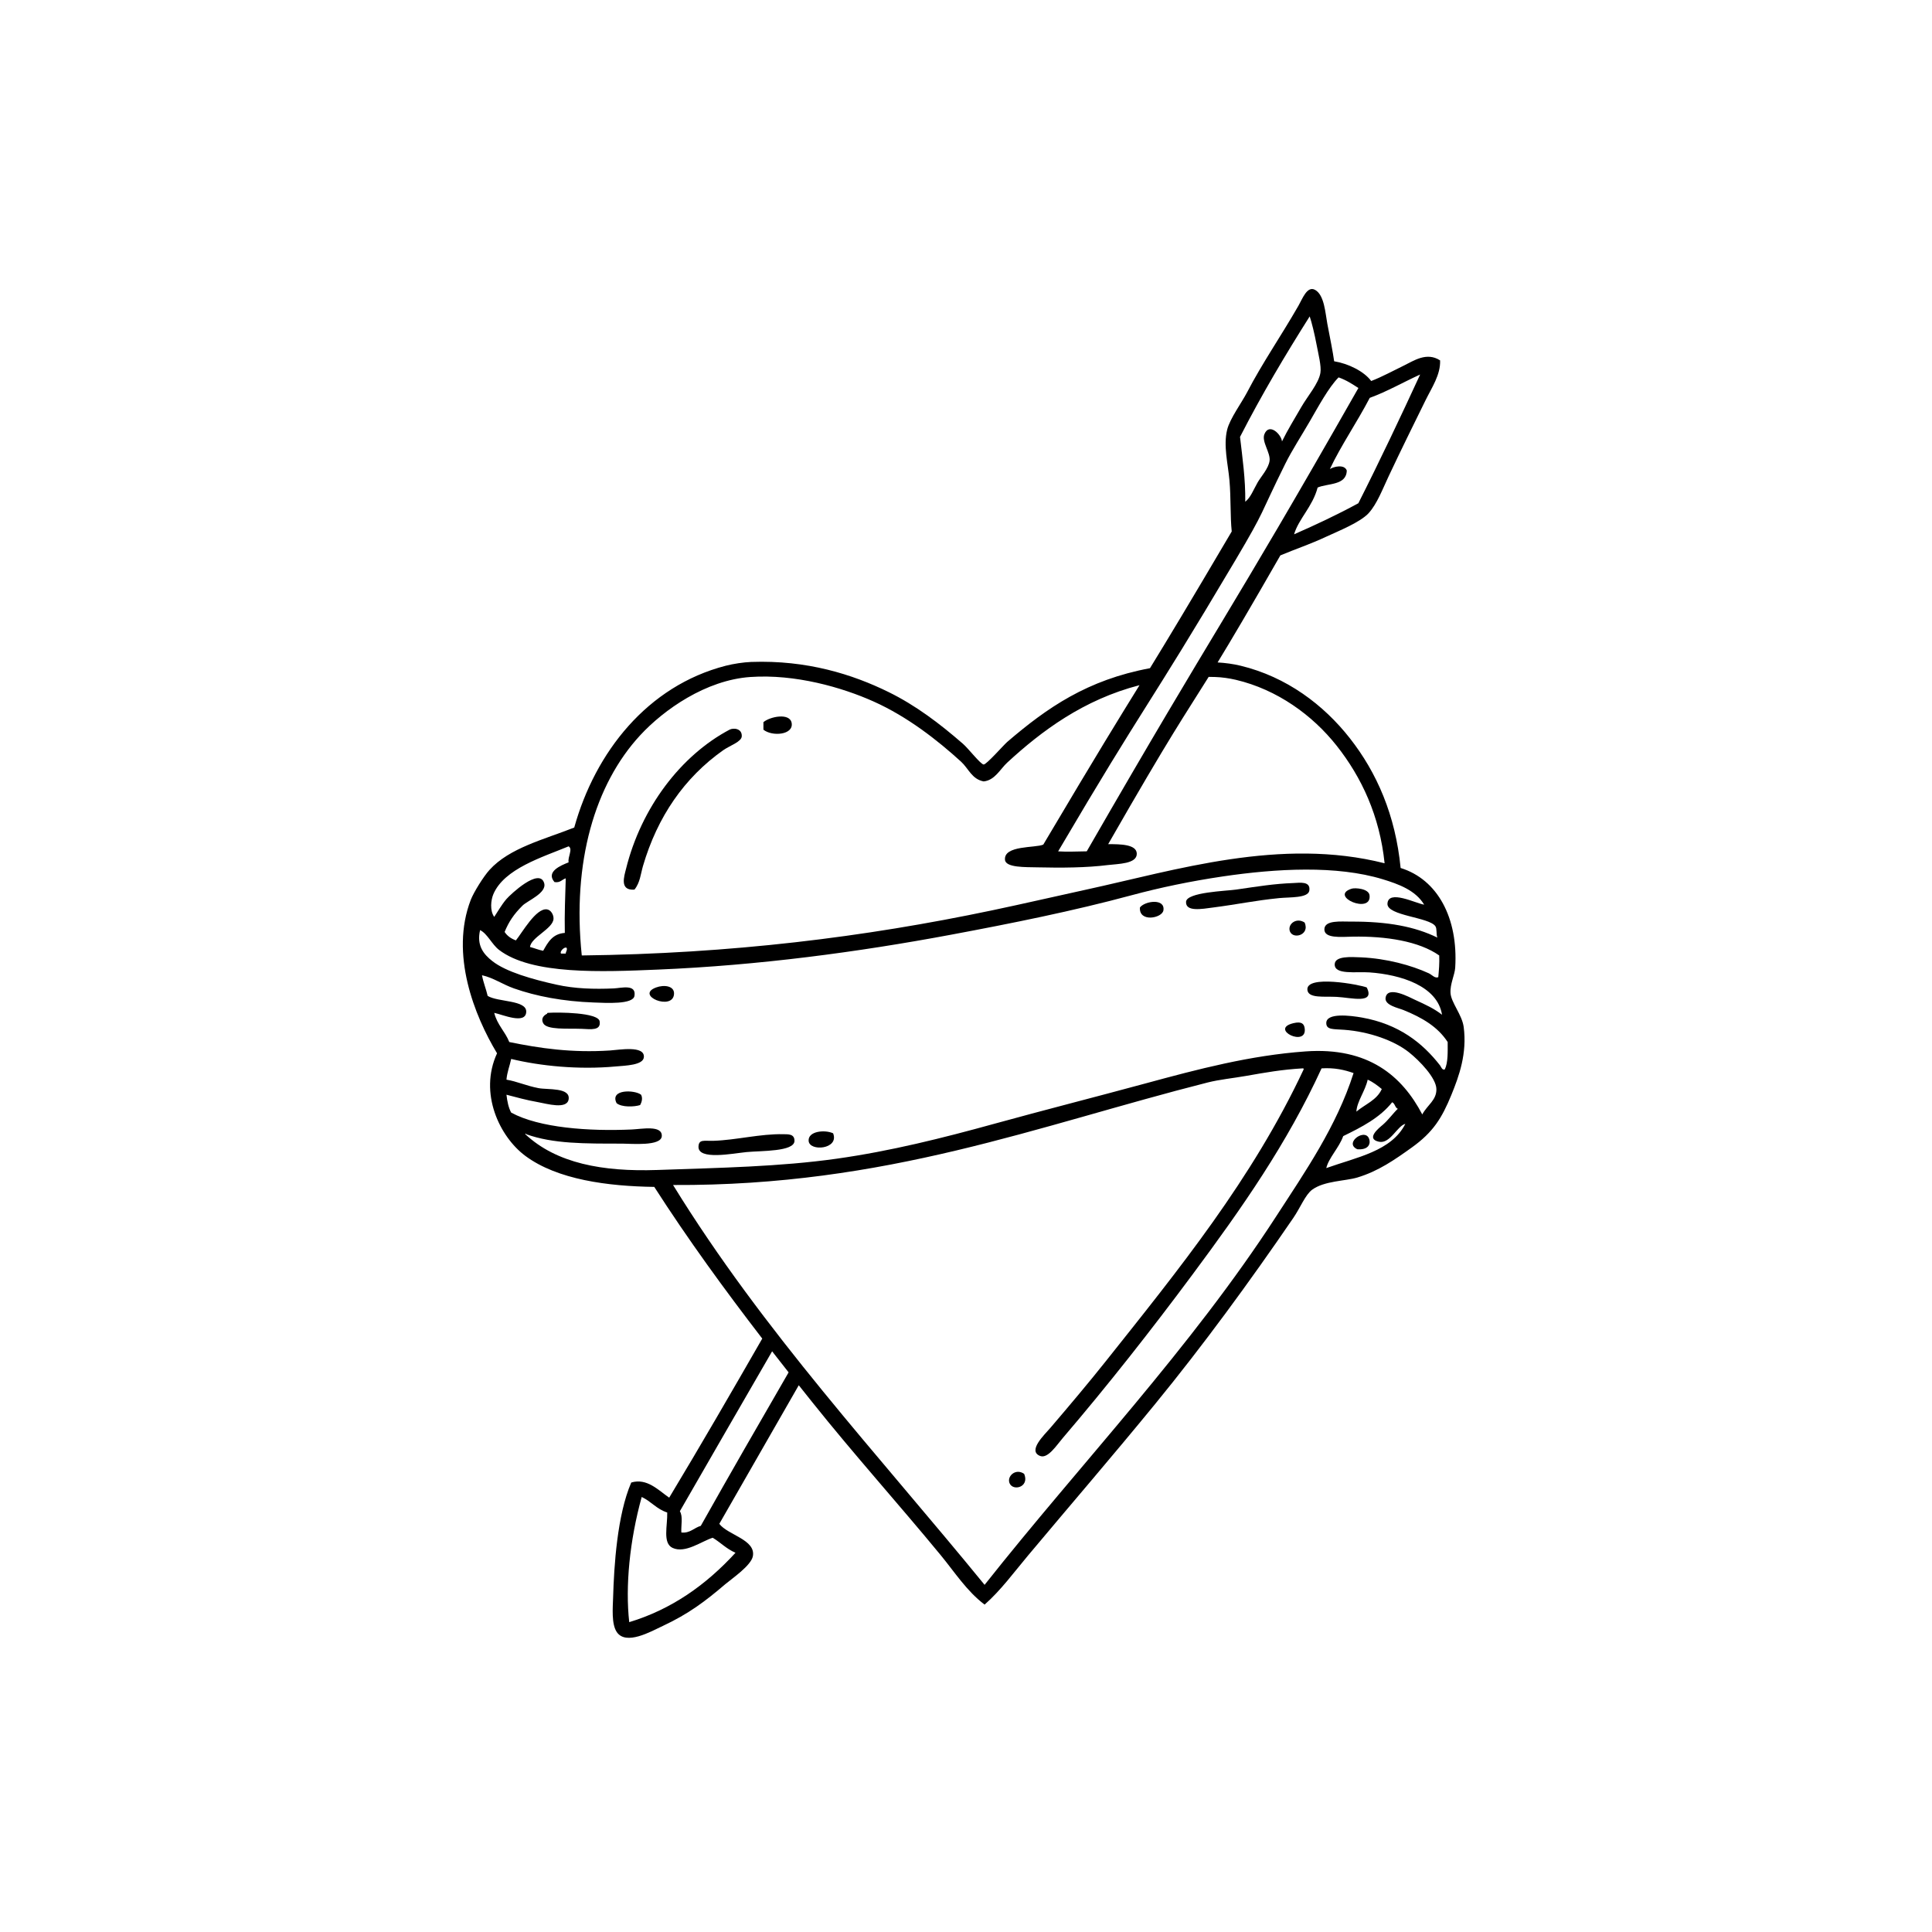 <svg xmlns="http://www.w3.org/2000/svg" xmlns:xlink="http://www.w3.org/1999/xlink" width="250" zoomAndPan="magnify" viewBox="0 0 187.5 187.5" height="250" preserveAspectRatio="xMidYMid meet" version="1.0"><defs><clipPath id="17c2bb0063"><path d="M 44.918 28.051 L 142.133 28.051 L 142.133 158.949 L 44.918 158.949 Z M 44.918 28.051 " clip-rule="nonzero"/></clipPath></defs><g clip-path="url(#17c2bb0063)"><path fill="#000000" d="M 140.223 103.777 C 139.98 103.918 139.832 103.496 139.766 103.41 C 138.039 101.188 135.742 99.391 132.184 98.754 C 131.059 98.555 128.695 98.258 128.715 99.301 C 128.727 99.957 129.406 99.863 130.449 99.941 C 132.891 100.121 135.324 100.992 136.75 102.133 C 137.77 102.945 139.379 104.609 139.402 105.691 C 139.426 106.777 138.523 107.234 138.031 108.156 C 136.082 104.438 132.82 101.602 126.703 102.039 C 121.316 102.426 116.25 103.766 111.176 105.145 C 106.262 106.477 101.359 107.723 96.469 109.07 C 91.484 110.445 86.445 111.711 81.215 112.449 C 75.676 113.23 69.934 113.332 63.77 113.547 C 58.504 113.727 54.012 112.91 50.98 110.074 C 50.996 109.973 51.07 110.023 51.07 110.074 C 53.672 111.012 56.73 110.988 60.391 110.988 C 61.246 110.988 64.176 111.266 64.227 110.258 C 64.281 109.164 62.266 109.578 61.301 109.617 C 57.16 109.801 52.344 109.465 49.609 107.977 C 49.352 107.504 49.227 106.898 49.152 106.242 C 50.152 106.496 50.965 106.742 52.258 106.973 C 53.055 107.113 55.016 107.695 55.184 106.699 C 55.379 105.516 53.168 105.777 52.258 105.602 C 51.043 105.367 50.184 104.953 49.152 104.781 C 49.219 104.023 49.469 103.449 49.609 102.77 C 52.438 103.453 56.133 103.832 59.75 103.5 C 60.695 103.414 62.434 103.383 62.488 102.59 C 62.57 101.441 60.09 101.891 59.199 101.949 C 55.469 102.191 52.371 101.734 49.426 101.129 C 49.02 100.105 48.246 99.449 47.965 98.297 C 48.785 98.469 51.012 99.453 51.07 98.207 C 51.129 97.035 48.328 97.27 47.328 96.652 C 47.168 95.957 46.91 95.367 46.777 94.645 C 47.91 94.902 48.73 95.516 49.883 95.926 C 52.023 96.68 54.641 97.188 57.648 97.293 C 58.836 97.336 61.434 97.496 61.574 96.652 C 61.773 95.473 60.293 95.891 59.566 95.926 C 57.664 96.008 55.801 95.961 53.996 95.559 C 51.676 95.043 49.117 94.324 47.785 93.277 C 46.957 92.629 46.23 91.773 46.594 90.266 C 47.305 90.617 47.738 91.652 48.422 92.18 C 51.598 94.625 58.422 94.324 63.859 94.098 C 73.629 93.691 83.289 92.395 92.266 90.719 C 98.227 89.605 104.16 88.41 109.805 86.887 C 112.582 86.137 115.574 85.516 118.664 85.059 C 123.883 84.289 129.711 83.965 134.195 85.332 C 135.727 85.801 137.375 86.395 138.215 87.797 C 137.414 87.68 134.719 86.289 134.652 87.707 C 134.598 88.879 138.746 89.012 139.309 89.898 C 139.473 90.156 139.363 90.613 139.492 90.992 C 137.328 89.93 134.676 89.422 131.09 89.441 C 130.16 89.445 128.562 89.277 128.531 90.172 C 128.5 91.094 130.121 90.926 131.27 90.902 C 134.5 90.84 137.719 91.344 139.676 92.727 C 139.711 93.496 139.645 94.16 139.586 94.828 C 139.277 94.988 138.969 94.602 138.672 94.461 C 136.965 93.676 134.574 93.023 132.094 92.91 C 131.09 92.867 129.59 92.773 129.535 93.551 C 129.457 94.645 131.621 94.277 132.914 94.371 C 135.914 94.586 139.492 95.668 139.949 98.48 C 139.168 97.879 138.434 97.539 137.301 97.02 C 136.82 96.801 134.652 95.602 134.469 96.836 C 134.363 97.562 135.711 97.824 136.203 98.023 C 138.02 98.758 139.539 99.652 140.496 101.129 C 140.5 102.105 140.535 103.117 140.223 103.777 Z M 131.637 107.883 C 131.688 106.898 132.496 105.883 132.734 104.781 C 133.258 105.016 133.688 105.348 134.102 105.691 C 133.625 106.77 132.477 107.172 131.637 107.883 Z M 128.715 113.363 C 128.945 112.375 129.961 111.383 130.359 110.258 C 132.16 109.383 133.926 108.469 135.109 106.973 C 135.387 107.086 135.375 107.492 135.656 107.609 C 135.219 108.02 134.738 108.699 134.195 109.164 C 133.859 109.449 132.492 110.52 133.828 110.805 C 134.914 111.039 135.609 109.254 136.387 109.07 C 135.051 111.723 131.652 112.312 128.715 113.363 Z M 123.871 118.02 C 115.512 130.922 105.02 141.852 95.555 153.809 C 85.215 141.137 74.086 129.25 65.32 115.004 C 86.09 115.109 100.578 109.273 117.203 105.055 C 118.363 104.762 119.691 104.637 120.949 104.414 C 122.77 104.094 124.395 103.801 126.43 103.684 C 126.508 103.668 126.516 103.719 126.523 103.777 C 121.531 114.43 114.402 123.195 107.34 132.078 C 105.684 134.16 103.855 136.332 101.949 138.562 C 101.371 139.242 99.688 140.809 100.945 141.301 C 101.691 141.594 102.547 140.254 103.137 139.566 C 107.531 134.426 111.711 129.105 115.742 123.68 C 120.574 117.176 124.914 110.969 128.258 103.684 C 129.523 103.605 130.484 103.832 131.363 104.141 C 129.707 109.336 126.66 113.715 123.871 118.02 Z M 71.379 150.695 C 68.527 153.812 65.176 156.188 61.066 157.43 C 60.68 153.957 61.098 149.543 62.277 145.281 C 63.207 145.715 63.695 146.441 64.754 146.789 C 64.793 148.047 64.285 149.762 65.273 150.223 C 66.508 150.793 68.086 149.574 69.168 149.238 C 69.941 149.699 70.484 150.312 71.379 150.695 Z M 68.012 148.082 C 67.363 148.27 66.961 148.824 66.125 148.727 C 66.082 148.035 66.301 147.172 65.98 146.664 C 68.961 141.48 71.945 136.312 74.934 131.145 C 75.465 131.828 76 132.508 76.535 133.188 C 73.676 138.129 70.824 143.078 68.012 148.082 Z M 54.906 92.547 C 54.754 92.547 54.605 92.547 54.449 92.547 C 54.281 92.348 54.801 91.828 55 91.996 C 55.066 92.277 54.906 92.332 54.906 92.547 Z M 47.875 86.793 C 48.922 84.297 52.684 83.176 55.184 82.137 C 55.625 82.402 55.078 83.164 55.184 83.691 C 54.457 83.98 52.938 84.586 53.812 85.605 C 54.387 85.695 54.531 85.355 54.906 85.242 C 54.855 86.984 54.777 88.703 54.816 90.539 C 53.621 90.621 53.176 91.453 52.715 92.273 C 52.254 92.188 51.875 92.016 51.438 91.906 C 51.535 90.957 53.672 90.137 53.719 89.168 C 53.738 88.789 53.473 88.309 53.082 88.254 C 52.016 88.105 50.668 90.531 50.066 91.266 C 49.602 91.094 49.223 90.832 48.973 90.445 C 49.383 89.445 49.867 88.727 50.707 87.891 C 51.191 87.406 53.102 86.664 52.809 85.699 C 52.344 84.172 49.555 86.785 49.152 87.25 C 48.684 87.793 48.293 88.496 47.965 88.984 C 47.516 88.367 47.652 87.324 47.875 86.793 Z M 62.125 71.363 C 64.438 68.859 68.512 66.004 72.812 65.703 C 77.176 65.398 81.727 66.711 84.777 68.078 C 88.094 69.562 91.016 71.867 93.273 73.922 C 93.992 74.578 94.312 75.617 95.465 75.836 C 96.551 75.727 97.07 74.637 97.75 74.012 C 101.082 70.938 105.16 67.898 110.59 66.496 C 108.578 69.754 106.676 72.812 101.25 81.969 C 100.484 82.309 97.391 82.016 97.535 83.453 C 97.613 84.215 99.52 84.148 100.719 84.176 C 103 84.23 105.438 84.215 107.516 83.953 C 108.492 83.832 110.344 83.852 110.324 82.848 C 110.309 81.938 108.727 81.922 107.547 81.926 C 113.754 71.086 114.863 69.609 117.301 65.691 C 117.512 65.695 117.723 65.695 117.934 65.703 C 118.582 65.723 119.289 65.824 119.945 65.977 C 123.953 66.922 127.375 69.406 129.719 72.367 C 132.148 75.434 133.902 79.199 134.375 83.781 C 124.301 81.227 114.086 84.453 105.422 86.336 C 102.344 87.008 99.297 87.715 96.285 88.348 C 83.918 90.945 70.984 92.555 56.461 92.727 C 55.516 83.676 57.73 76.121 62.125 71.363 Z M 119.891 54.375 C 122.906 49.285 122.156 50.215 124.727 45.027 C 125.371 43.719 126.32 42.266 127.121 40.879 C 127.945 39.457 128.949 37.59 129.91 36.625 C 130.668 36.891 131.246 37.277 131.832 37.656 C 118.805 60.551 118.578 59.848 105.469 82.621 C 104.543 82.625 103.66 82.688 102.691 82.625 C 111.391 67.836 110.977 69.406 119.891 54.375 Z M 127.105 30.707 C 127.305 31.281 127.586 32.453 127.77 33.43 C 127.938 34.328 128.254 35.543 128.145 36.184 C 127.973 37.23 126.891 38.453 126.285 39.512 C 125.617 40.672 124.953 41.738 124.418 42.84 C 124.344 42.141 123.172 41 122.711 42.133 C 122.414 42.859 123.32 43.938 123.211 44.727 C 123.113 45.461 122.359 46.285 122.059 46.809 C 121.609 47.598 121.387 48.262 120.852 48.695 C 120.879 46.465 120.578 44.457 120.344 42.402 C 122.453 38.285 124.742 34.441 127.105 30.707 Z M 132.934 38.613 C 134.652 37.984 136.188 37.09 137.824 36.348 C 136 40.309 133.867 44.812 131.828 48.84 C 129.812 49.938 127.715 50.922 125.59 51.855 C 126.039 50.336 127.391 49.164 127.875 47.316 C 128.855 46.891 130.68 47.129 130.703 45.66 C 130.465 45.023 129.43 45.289 129.066 45.52 C 130.105 43.301 131.719 40.949 132.934 38.613 Z M 142.051 99.668 C 141.895 98.488 140.832 97.301 140.773 96.379 C 140.715 95.5 141.184 94.613 141.227 93.914 C 141.527 89.086 139.516 85.348 135.93 84.238 C 135.43 79.121 133.625 74.98 130.996 71.637 C 128.465 68.414 124.879 65.691 120.402 64.609 C 119.684 64.434 118.934 64.336 118.168 64.289 C 119.504 62.102 121.301 59.062 124.258 53.902 C 125.715 53.289 127.215 52.789 128.684 52.098 C 129.84 51.559 132.031 50.691 132.844 49.781 C 133.641 48.891 134.16 47.516 134.742 46.277 C 135.957 43.691 137.176 41.23 138.344 38.855 C 138.953 37.613 139.812 36.379 139.762 34.977 C 138.453 34.125 137.195 35.02 136.242 35.48 C 135.156 36.004 134.121 36.578 133.074 36.977 C 132.387 36.043 130.855 35.285 129.48 35.062 C 129.355 34.156 129.086 32.828 128.816 31.418 C 128.625 30.414 128.535 28.621 127.621 28.129 C 126.855 27.719 126.398 29.004 126.02 29.66 C 124.281 32.688 122.531 35.191 121.016 38.098 C 120.508 39.07 119.359 40.637 119.098 41.691 C 118.707 43.262 119.18 45.027 119.32 46.633 C 119.469 48.359 119.387 50.121 119.539 51.578 C 115.348 58.695 113.266 62.141 111.605 64.848 C 105.535 65.98 101.645 68.664 97.75 72.004 C 97.43 72.277 95.738 74.207 95.465 74.195 C 95.172 74.184 93.973 72.633 93.457 72.188 C 91.184 70.211 88.863 68.453 86.238 67.164 C 82.742 65.445 78.316 64.047 72.902 64.242 C 72.164 64.27 71.184 64.418 70.438 64.609 C 62.828 66.566 57.766 73 55.73 80.312 C 52.789 81.477 49.445 82.285 47.508 84.422 C 46.926 85.062 45.969 86.598 45.684 87.34 C 43.664 92.594 46.031 98.559 48.238 102.223 C 46.449 106.105 48.496 110.328 50.98 112.176 C 54.098 114.492 59 115.125 63.496 115.188 C 66.777 120.297 70.32 125.16 73.977 129.91 C 70.996 135.098 68.004 140.27 64.945 145.348 C 63.898 144.629 62.789 143.418 61.262 143.879 C 59.898 147.035 59.59 151.957 59.5 155.086 C 59.469 156.051 59.332 157.617 59.859 158.391 C 60.758 159.715 63.16 158.344 64.324 157.797 C 66.84 156.617 68.418 155.426 70.402 153.734 C 71.02 153.211 72.902 151.934 73.066 151.027 C 73.363 149.418 70.621 148.973 69.809 147.887 C 72.383 143.406 74.949 138.922 77.52 134.438 C 77.961 134.992 78.398 135.543 78.84 136.094 C 82.875 141.148 87.215 145.973 91.262 150.887 C 92.629 152.543 93.824 154.426 95.555 155.727 C 97.121 154.352 98.383 152.617 99.758 150.977 C 103.883 146.051 107.984 141.297 112.09 136.277 C 116.742 130.594 121.273 124.402 125.516 118.199 C 126.188 117.223 126.684 115.945 127.344 115.461 C 128.531 114.594 130.551 114.629 131.73 114.277 C 133.77 113.66 135.336 112.566 137.027 111.355 C 139.086 109.875 139.934 108.516 140.863 106.242 C 141.602 104.43 142.391 102.246 142.051 99.668 " fill-opacity="1" fill-rule="nonzero"/></g><path fill="#000000" d="M 76.832 70.176 C 76.664 69.141 74.715 69.547 74.09 70.086 C 74.09 70.328 74.09 70.574 74.09 70.816 C 74.941 71.5 77.016 71.328 76.832 70.176 " fill-opacity="1" fill-rule="nonzero"/><path fill="#000000" d="M 61.574 86.336 C 62.121 85.664 62.184 84.793 62.398 84.055 C 63.812 79.23 66.438 75.465 70.164 72.824 C 70.824 72.355 71.965 71.996 71.988 71.457 C 72.027 70.684 71.176 70.617 70.801 70.816 C 66.062 73.324 62.223 78.395 60.754 84.328 C 60.578 85.039 60.098 86.453 61.574 86.336 " fill-opacity="1" fill-rule="nonzero"/><path fill="#000000" d="M 127.07 86.43 C 127.207 85.484 126.121 85.676 125.516 85.699 C 123.648 85.77 122.234 86.004 119.945 86.336 C 119.047 86.469 115.148 86.582 115.105 87.523 C 115.059 88.508 116.609 88.223 117.754 88.07 C 120.191 87.754 121.773 87.398 124.148 87.16 C 125.168 87.059 126.961 87.172 127.07 86.43 " fill-opacity="1" fill-rule="nonzero"/><path fill="#000000" d="M 132.914 86.887 C 132.836 86.234 131.516 86.141 131.18 86.246 C 128.906 86.969 133.145 88.789 132.914 86.887 " fill-opacity="1" fill-rule="nonzero"/><path fill="#000000" d="M 110.629 88.07 C 110.523 89.551 112.797 89.109 112.91 88.348 C 113.09 87.152 111.102 87.438 110.629 88.07 " fill-opacity="1" fill-rule="nonzero"/><path fill="#000000" d="M 125.152 90.266 C 125.328 91.238 127.172 90.805 126.613 89.531 C 125.859 89.031 125.035 89.613 125.152 90.266 " fill-opacity="1" fill-rule="nonzero"/><path fill="#000000" d="M 126.887 96.105 C 127.012 96.902 128.496 96.684 129.719 96.746 C 131.152 96.82 133.473 97.48 132.641 95.832 C 132.02 95.574 126.645 94.547 126.887 96.105 " fill-opacity="1" fill-rule="nonzero"/><path fill="#000000" d="M 63.676 95.832 C 61.586 96.605 65.297 98.141 65.414 96.473 C 65.469 95.668 64.445 95.547 63.676 95.832 " fill-opacity="1" fill-rule="nonzero"/><path fill="#000000" d="M 53.172 98.297 C 53.074 98.305 53.125 98.367 53.082 98.391 C 52.766 98.543 52.48 98.855 52.715 99.301 C 53.07 99.977 55.059 99.793 56.461 99.848 C 57.348 99.887 58.344 100.043 58.195 99.117 C 58.059 98.254 54.152 98.227 53.172 98.297 " fill-opacity="1" fill-rule="nonzero"/><path fill="#000000" d="M 125.516 99.301 C 123.117 99.883 126.93 101.711 126.613 99.758 C 126.547 99.363 126.32 99.105 125.516 99.301 " fill-opacity="1" fill-rule="nonzero"/><path fill="#000000" d="M 59.84 107.062 C 60.332 107.473 61.547 107.43 62.125 107.246 C 62.273 106.98 62.398 106.586 62.215 106.242 C 61.602 105.758 59.145 105.684 59.84 107.062 " fill-opacity="1" fill-rule="nonzero"/><path fill="#000000" d="M 78.477 110.715 C 78.543 111.793 81.48 111.539 80.852 109.984 C 80.02 109.609 78.414 109.785 78.477 110.715 " fill-opacity="1" fill-rule="nonzero"/><path fill="#000000" d="M 76.008 110.074 C 73.785 110.027 71.449 110.645 69.25 110.715 C 68.328 110.742 67.828 110.547 67.789 111.262 C 67.711 112.629 71.113 111.941 72.445 111.809 C 73.859 111.672 77.105 111.781 77.105 110.715 C 77.105 110.023 76.469 110.086 76.008 110.074 " fill-opacity="1" fill-rule="nonzero"/><path fill="#000000" d="M 131.73 111.535 C 132.684 111.609 132.977 111.137 132.918 110.715 C 132.715 109.27 130.316 110.906 131.73 111.535 " fill-opacity="1" fill-rule="nonzero"/><path fill="#000000" d="M 97.93 143.766 C 98.074 144.797 99.98 144.426 99.391 143.035 C 98.625 142.508 97.848 143.156 97.93 143.766 " fill-opacity="1" fill-rule="nonzero"/></svg>